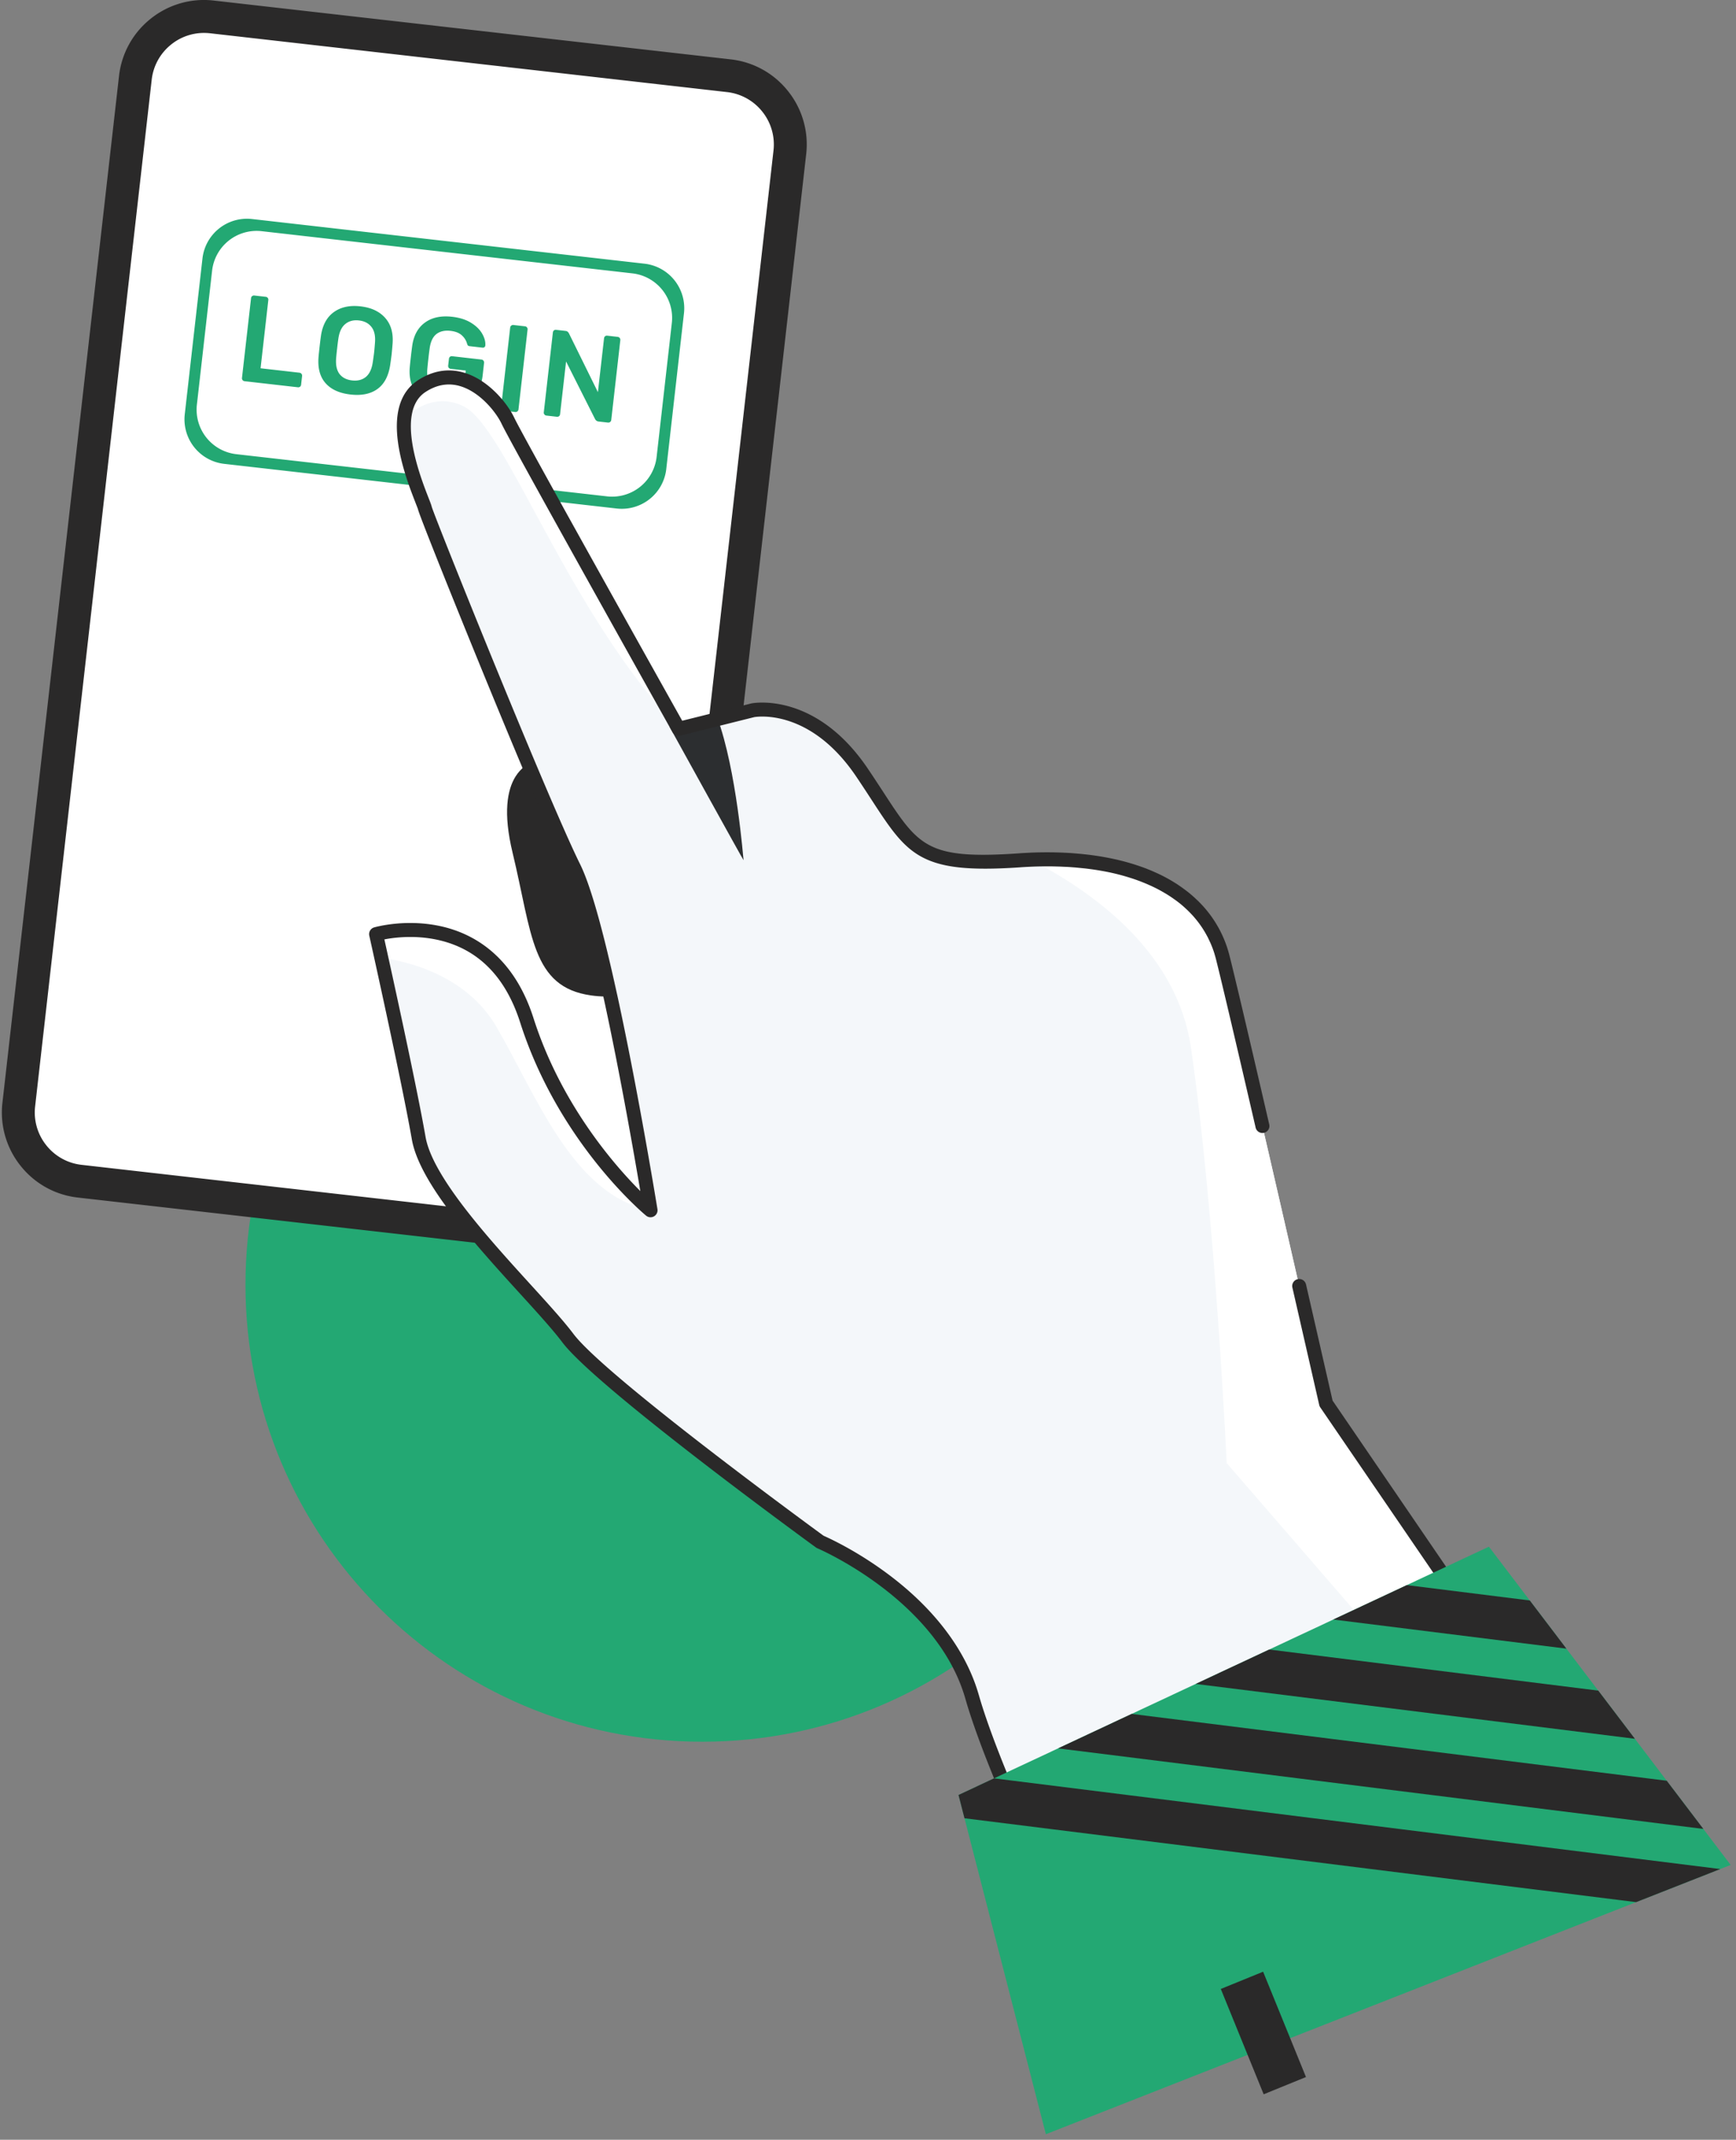 <svg width="155" height="191" fill="none" xmlns="http://www.w3.org/2000/svg"><rect width="100%" height="100%" fill="#808080" stroke="none"/><path d="M62.704 155.471c22.526 0 40.787-18.261 40.787-40.787s-18.26-40.787-40.787-40.787c-22.526 0-40.787 18.26-40.787 40.787 0 22.526 18.261 40.787 40.787 40.787z" fill="#23A873"/><path d="M53.276 110.688L7.12 105.437a6.183 6.183 0 01-5.442-6.844L12.086 6.956a6.181 6.181 0 016.838-5.446L65.08 6.76a6.183 6.183 0 015.442 6.844l-10.408 91.638a6.181 6.181 0 01-6.838 5.446z" fill="#fff"/><path d="M53.989 112.198a7.92 7.92 0 01-.88-.05l-46.156-5.251a7.6 7.6 0 01-5.12-2.839 7.606 7.606 0 01-1.615-5.63L10.626 6.79a7.608 7.608 0 012.836-5.125A7.593 7.593 0 0119.09.05L65.245 5.3a7.6 7.6 0 015.12 2.84 7.607 7.607 0 011.615 5.63l-10.408 91.637a7.611 7.611 0 01-2.836 5.125 7.595 7.595 0 01-4.747 1.666zM18.216 2.94a4.67 4.67 0 00-2.925 1.026 4.69 4.69 0 00-1.747 3.156L3.136 98.759a4.688 4.688 0 00.995 3.469 4.682 4.682 0 003.154 1.749l46.156 5.251a4.679 4.679 0 003.466-.996 4.69 4.69 0 001.748-3.156l10.407-91.637a4.687 4.687 0 00-.995-3.469 4.684 4.684 0 00-3.153-1.75L18.758 2.97a5.271 5.271 0 00-.542-.03z" fill="#2A2929"/><path d="M59.489 41.868a4 4 0 01-4.427 3.523L20.02 41.405a4 4 0 01-3.523-4.426l1.58-13.905a4 4 0 014.426-3.523l35.043 3.987a4 4 0 013.522 4.426l-1.58 13.904zM17.58 36.116a4 4 0 003.523 4.426L54.2 44.307a4 4 0 004.427-3.523l1.358-11.957a4 4 0 00-3.523-4.426l-33.098-3.765a4 4 0 00-4.426 3.523L17.58 36.116z" fill="#23A873"/><path d="M21.838 34.029a.255.255 0 01-.177-.098.255.255 0 01-.056-.194l.811-7.127c.01-.08.042-.139.098-.177a.255.255 0 01.194-.055l1.017.116c.08.009.139.041.177.097.046.05.064.115.055.195l-.692 6.087 3.464.395c.08.009.143.042.188.099a.268.268 0 01.054.205l-.087.765a.268.268 0 01-.099.188.294.294 0 01-.204.043l-4.743-.54zm9.456 1.186c-.991-.113-1.735-.452-2.232-1.018-.496-.565-.703-1.345-.62-2.34.018-.212.05-.522.096-.93.047-.415.086-.728.117-.939.14-.965.523-1.674 1.15-2.127.628-.453 1.422-.625 2.384-.515.962.11 1.697.455 2.207 1.037.517.583.734 1.36.653 2.333a29.47 29.47 0 01-.085.942 30.24 30.24 0 01-.127.927c-.15.987-.53 1.7-1.14 2.14-.611.44-1.413.603-2.403.49zm.143-1.257c.488.056.894-.045 1.219-.304.325-.265.533-.7.624-1.302.064-.435.105-.73.123-.882.019-.168.045-.464.078-.888.047-.607-.058-1.073-.317-1.398-.257-.332-.63-.526-1.118-.581-.481-.055-.884.05-1.21.316-.324.258-.532.689-.622 1.291-.032.21-.07.505-.112.884-.043.372-.072.667-.09.887-.047.607.055 1.076.305 1.407.258.325.631.515 1.12.57zm8.035 2.188c-.998-.114-1.748-.461-2.25-1.042-.495-.58-.708-1.336-.64-2.265.017-.212.052-.551.105-1.018a33.8 33.8 0 01.127-1.015c.14-.9.518-1.572 1.137-2.018.627-.453 1.433-.623 2.417-.512.67.077 1.233.255 1.688.536.455.28.787.606.996.977.21.363.303.71.28 1.039l-.002.022a.21.21 0 01-.083.145.249.249 0 01-.17.036l-1.126-.128a.327.327 0 01-.16-.051.373.373 0 01-.083-.153 1.533 1.533 0 00-.457-.75c-.232-.226-.575-.364-1.026-.416-.51-.058-.927.035-1.25.279-.316.244-.517.653-.605 1.226a30.9 30.9 0 00-.12.961c-.048.423-.08.744-.098.963-.088 1.163.407 1.807 1.485 1.93.517.058.949-.033 1.293-.274.346-.249.55-.65.613-1.204l.039-.339-1.334-.151a.268.268 0 01-.188-.1.293.293 0 01-.043-.203l.066-.58a.294.294 0 01.088-.189.268.268 0 01.206-.054l2.612.297c.08.01.139.042.177.098a.268.268 0 01.054.205l-.13 1.148c-.07.605-.264 1.118-.585 1.539a2.621 2.621 0 01-1.254.898c-.523.184-1.116.238-1.779.163zm5.501.514a.255.255 0 01-.177-.097.255.255 0 01-.055-.194l.81-7.126c.01-.08.042-.14.098-.177a.255.255 0 01.195-.056l1.027.117c.08.01.14.042.177.098.046.05.065.114.056.194l-.811 7.126a.255.255 0 01-.098.177.233.233 0 01-.194.056l-1.028-.117zm3.813.435a.255.255 0 01-.177-.098.255.255 0 01-.056-.194l.81-7.115a.293.293 0 01.088-.19.268.268 0 01.205-.054l.842.096c.087.01.15.035.19.077a.49.49 0 01.107.134l2.59 5.254.547-4.798a.293.293 0 01.087-.189.268.268 0 01.206-.054l.918.104c.08.01.143.042.188.1a.268.268 0 01.054.205l-.808 7.104a.268.268 0 01-.099.188.255.255 0 01-.195.055l-.852-.097c-.124-.014-.223-.084-.297-.21l-2.592-5.145-.535 4.7a.268.268 0 01-.099.188.294.294 0 01-.204.043l-.918-.104z" fill="#23A873"/><path d="M55.585 88.911c-1.075.077-2.002.058-2.805-.056-5.333-.741-5.266-5.509-7.012-12.732-.864-3.575-.474-5.623.253-6.795.967-1.554 2.52-1.571 2.52-1.571s15.242 20.568 7.044 21.154z" fill="#2A2929"/><path d="M132.939 146.543L91.65 163.921c-.07-.158-.142-.316-.21-.475-.141-.316-.277-.632-.414-.945-1.67-3.815-3.195-7.601-4.094-10.567l-.146-.497c-2.654-9.22-13.563-13.809-13.563-13.809s-19.517-14.202-22.52-18.191c-3.005-3.986-12.405-12.609-13.32-17.848-.683-3.927-2.48-12.201-3.338-16.096l-.469-2.114s10.063-2.917 13.457 7.682c3.363 10.525 10.934 16.866 11.053 16.965l.001.001s-1.655-10.224-3.58-19.069l-.001-.001c-1.084-4.97-2.254-9.501-3.265-11.538-.84-1.689-2.352-5.165-4.066-9.233-4.017-9.548-9.138-22.342-9.238-22.828-.107-.508-2.17-4.813-1.838-8.029.12-1.183.565-2.22 1.55-2.864 3.658-2.395 6.886 1.365 7.703 3.097.805 1.72 15.04 27.134 15.242 27.49v.002l.002.001 2.159-.539 4.455-1.118s5.306-1.022 9.751 5.562c4.455 6.578 4.402 8.492 14.033 7.835.347-.028.686-.042 1.023-.06a34.74 34.74 0 012.381-.018c.083.003.169.004.253.008.127.001.25.01.378.015a28.04 28.04 0 011.047.067l.425.04c.121.012.24.026.359.039.118.012.237.026.353.042a23.01 23.01 0 012.041.344c.655.14 1.286.308 1.887.503a13.972 13.972 0 011.166.417c.082.032.165.066.245.099.029.012.058.026.086.036.076.033.151.067.225.101a13.004 13.004 0 011.782.952c.003 0 .003 0 .005.002.095.06.185.122.279.183.092.062.183.127.273.19.091.066.182.13.269.198a9.848 9.848 0 01.95.813c.045.038.089.08.133.123.007.008.014.014.018.02.068.063.13.13.191.194l.166.175c.359.396.685.818.974 1.265.047.073.092.148.139.222.047.075.091.15.135.228.045.075.085.153.126.23.045.078.086.154.122.233l.117.24.108.241.105.249c.098.237.182.481.26.73.058.184.108.37.158.56 1.581 6.279 9.222 39.792 9.222 39.792l8.804 12.885 2.412 3.525 2.433 3.555.862 1.264.033.046z" fill="#F4F7FA"/><path d="M66.388 76.782c-.03.007-6.604-11.903-6.604-11.903l4.255-.833c1.73 4.706 2.328 12.633 2.35 12.736z" fill="#2C2E30"/><path d="M129.616 141.681l-6.747 4.333-13.344-15.416s-1.023-22.17-3.185-37.06c-1.21-8.338-8.305-13.695-14.32-16.802 9.097-.379 15.632 2.691 17.157 8.74 1.584 6.279 9.222 39.795 9.222 39.795l11.217 16.41zm-71.527-33.655c-6.937-1.275-10.255-10.378-13.79-16.413-2.67-4.557-7.866-5.792-10.251-6.123l-.469-2.114s10.063-2.917 13.457 7.682c3.361 10.526 10.932 16.868 11.053 16.968zm2.507-42.974l-.002.002C50.62 54.552 45.2 38.148 41.404 36.275c-2.234-1.103-4.128-.023-5.305 1.054.12-1.183.565-2.22 1.55-2.864 3.657-2.395 6.886 1.365 7.703 3.097.806 1.718 15.04 27.132 15.244 27.49z" fill="#fff"/><path d="M91.652 164.546a.624.624 0 01-.571-.372l-.09-.2-.123-.278-.285-.651-.129-.292c-1.93-4.413-3.317-7.991-4.119-10.636l-.146-.503c-2.543-8.832-13.1-13.364-13.206-13.409a.68.68 0 01-.125-.071c-.8-.581-19.628-14.303-22.652-18.319-.845-1.12-2.204-2.615-3.779-4.344-3.997-4.391-8.973-9.857-9.656-13.771-.897-5.165-3.77-18.052-3.799-18.182a.625.625 0 01.436-.736c.11-.031 2.698-.764 5.753-.145 2.846.576 6.626 2.474 8.47 8.237 2.453 7.68 7.23 13.133 9.541 15.445-.562-3.327-1.844-10.66-3.261-17.178a.43.43 0 01-.013-.049c-1.268-5.818-2.349-9.65-3.213-11.392-.767-1.543-2.141-4.662-4.081-9.267-3.67-8.724-9.144-22.317-9.274-22.944-.015-.063-.125-.34-.22-.585-.922-2.359-3.368-8.624.203-10.958 1.304-.853 2.673-1.088 4.067-.694 2.228.629 3.937 2.764 4.541 4.046.74 1.58 13.132 23.724 14.99 27.038l1.699-.423 4.453-1.118.034-.008c.233-.045 5.764-1.02 10.388 5.825.512.756.972 1.463 1.378 2.085 3.175 4.875 3.931 6.032 12.094 5.476.258-.022.517-.035.769-.047l.264-.014a35.68 35.68 0 012.132-.027l.555.016c.084.001.173.006.262.01l.122.007c.232.01.475.023.762.045l.74.063.388.042.35.04.351.048a25.226 25.226 0 011.737.306 20.385 20.385 0 012.56.724c.217.076.413.151.592.226.086.033.174.068.256.104l.018.007.042.02.04.015.225.101a13.623 13.623 0 011.85.987l.014.008c.081.05.158.101.236.154l.059.041a14.665 14.665 0 01.795.581c.267.213.531.443.776.68.05.044.099.091.149.141.008.01.019.02.031.033.053.05.103.103.153.155l.035.036.176.187a10.226 10.226 0 011.172 1.562l.01.017c.052.083.099.164.147.249.042.072.088.154.131.237.057.1.102.186.141.27l.113.232.007.016.108.24c.042.096.077.183.113.27.096.237.189.492.278.78.057.185.112.378.167.592.511 2.029 1.701 7.081 3.536 15.019a.624.624 0 11-1.215.281c-1.834-7.93-3.023-12.973-3.53-14.992a12.203 12.203 0 00-.149-.53 7.818 7.818 0 00-.242-.675c-.033-.082-.064-.16-.098-.237l-.216-.46a2.866 2.866 0 00-.103-.196c-.003-.005-.004-.01-.008-.014a5.777 5.777 0 00-.114-.208 5.27 5.27 0 00-.126-.214l-.011-.017-.123-.197a9.207 9.207 0 00-.913-1.184c-.05-.055-.101-.108-.154-.164l-.038-.039a2.496 2.496 0 00-.126-.128.406.406 0 01-.05-.052l-.089-.084-.021-.019a9.18 9.18 0 00-1.143-.944c-.092-.066-.177-.127-.264-.184l-.063-.043a5.406 5.406 0 00-.215-.139 4.349 4.349 0 00-.277-.169 12.364 12.364 0 00-1.419-.735l-.214-.095c-.032-.012-.064-.026-.096-.04-.07-.03-.142-.06-.214-.086l-.022-.01a14.255 14.255 0 00-1.11-.4 18.95 18.95 0 00-2.48-.616c-.305-.056-.633-.11-1-.16l-.346-.046a11.069 11.069 0 00-.323-.038l-.789-.078-.295-.022a18.45 18.45 0 00-.72-.042l-.13-.006c-.078-.003-.156-.008-.234-.01l-.551-.015a33.95 33.95 0 00-2.045.025l-.26.012c-.243.013-.493.025-.738.046-8.904.606-9.994-1.068-13.234-6.04-.403-.62-.86-1.32-1.366-2.069-4.066-6.02-8.748-5.361-9.105-5.3l-6.595 1.65a.622.622 0 01-.694-.297c-.134-.236-14.43-25.755-15.265-27.535-.488-1.033-1.937-2.864-3.75-3.377-1.033-.292-2.058-.11-3.047.538-2.72 1.78-.465 7.56.277 9.459.172.438.245.628.276.77.206.71 5.04 12.825 9.205 22.728 1.93 4.582 3.293 7.675 4.049 9.196.908 1.829 2.02 5.743 3.305 11.636.005.016.01.033.013.049 1.907 8.758 3.569 19 3.586 19.102a.62.62 0 01-.306.641.622.622 0 01-.708-.061c-.318-.264-7.844-6.597-11.248-17.258-1.334-4.164-3.867-6.653-7.53-7.395-1.956-.396-3.72-.174-4.588-.006.583 2.629 2.887 13.088 3.676 17.632.621 3.558 5.665 9.1 9.35 13.147 1.595 1.752 2.974 3.267 3.853 4.433 2.835 3.766 21.175 17.173 22.334 18.02.456.199 2.996 1.349 5.85 3.496 4.111 3.092 6.877 6.787 8.002 10.689l.145.497c.786 2.589 2.154 6.121 4.066 10.489l.128.294.247.564 40.021-16.845-14.11-20.642a.614.614 0 01-.094-.214s-1.023-4.485-2.396-10.481a.626.626 0 01.469-.749.626.626 0 01.748.469c1.246 5.435 2.202 9.629 2.371 10.367l8.736 12.787 5.744 8.401a.623.623 0 01-.281.916l-41.288 17.378a.7.7 0 01-.239.045zm14.405-83.291l.028.039-.028-.04z" fill="#2A2929"/><path d="M154.523 166.47l-.931.366-7.513 2.954-52.698 20.717-7.265-28.204-.534-2.078 3.172-1.485 5.72-2.676 6.566-3.075 5.718-2.676 6.567-3.072 5.72-2.677 6.565-3.074 7.329-3.429 3.648 4.8 3.267 4.301 2.846 3.747 3.268 4.298 2.846 3.747 3.268 4.301 2.441 3.215z" fill="#23A873"/><path d="M112.778 176L109 177.54l3.827 9.402 3.778-1.54-3.827-9.402zm27.077-28.838l-20.809-2.598 6.565-3.073 10.976 1.371 3.268 4.3zm6.114 8.046l-39.21-4.895 6.566-3.071 29.376 3.667 3.268 4.299zm6.114 8.047l-57.607-7.191 6.565-3.075 47.774 5.965 3.268 4.301zm1.509 3.581l-7.513 2.954-59.963-7.487-.534-2.078 3.172-1.485 64.838 8.096z" fill="#2A2929"/></svg>
